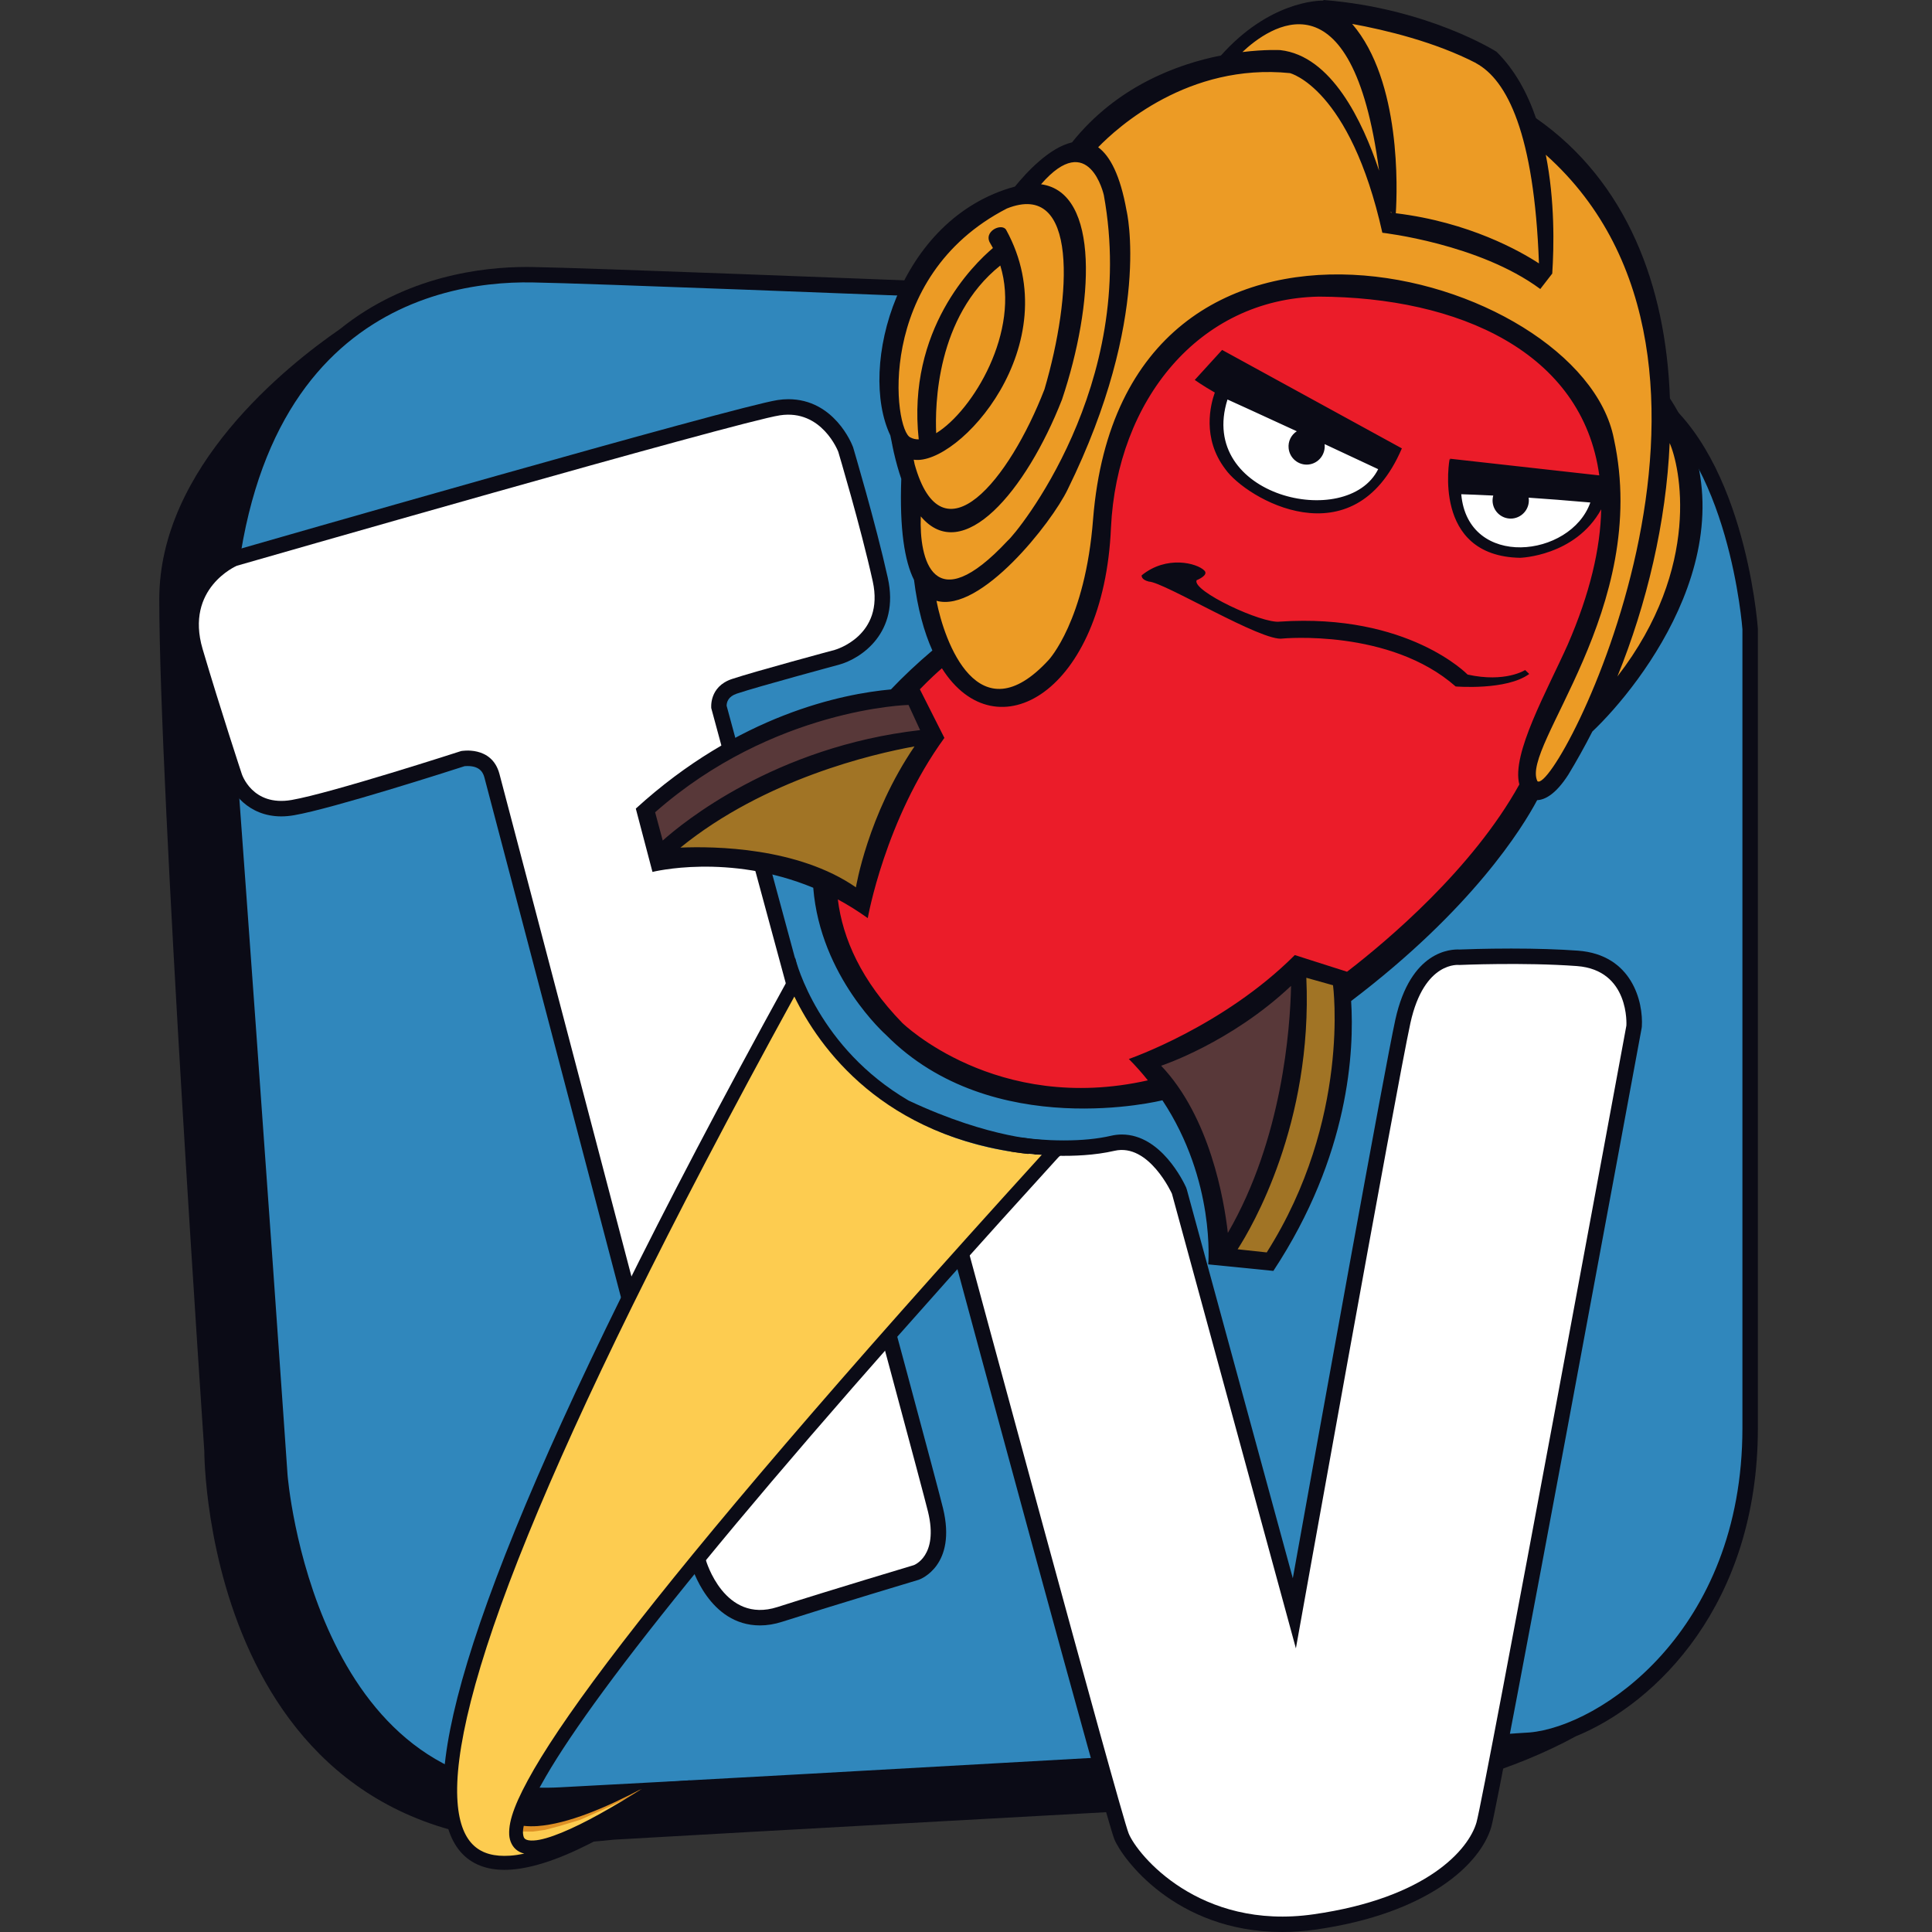 <?xml version="1.0" encoding="UTF-8" standalone="no"?><!DOCTYPE svg PUBLIC "-//W3C//DTD SVG 1.1//EN" "http://www.w3.org/Graphics/SVG/1.1/DTD/svg11.dtd"><svg width="100%" height="100%" viewBox="0 0 32 32" version="1.1" xmlns="http://www.w3.org/2000/svg" xmlns:xlink="http://www.w3.org/1999/xlink" xml:space="preserve" style="fill-rule:evenodd;clip-rule:evenodd;stroke-linejoin:round;stroke-miterlimit:1.414;"><rect x="0" y="0" width="32" height="32" fill="#333333" stroke="none"/><g><path d="M5.633,5.449c1.095,-0.883 2.37,-1.027 3.085,-1.027c0.036,0 0.071,0 0.106,0.001c0.838,0.011 6.193,0.222 6.42,0.231c0.436,0.032 10.487,0.801 12.03,1.745c1.602,0.981 1.832,3.882 1.841,4.005l0.001,0.019l0,13.228c0,2.92 -1.69,4.567 -3.012,5.106c-1.059,0.577 -2.272,0.901 -3.084,0.975c-1.087,0.099 -6.394,0.369 -12.858,0.739c-6.792,0.767 -6.778,-6.437 -6.778,-6.437c0,0 -0.746,-10.953 -0.746,-14.109c0,-2.181 2.101,-3.86 2.995,-4.476l0,0Zm21.4,22.096c0.835,-0.778 1.571,-2.066 1.571,-3.894l0,-13.218c-0.014,-0.169 -0.257,-2.777 -1.597,-3.597c-1.194,-0.732 -8.917,-1.455 -11.792,-1.672c-0.047,-0.002 -5.567,-0.219 -6.399,-0.23c-0.033,-0.001 -0.065,-0.001 -0.098,-0.001c-0.683,0 -1.588,0.13 -2.418,0.663l12.025,17.692l8.708,4.257Z" style="fill:#0b0b16;"/><path d="M15.234,4.909c0,0 -5.569,-0.219 -6.415,-0.231c-1.719,-0.032 -5.371,0.729 -4.937,7.421c0.525,7.161 0.881,12.333 0.881,12.333c0,0 0.426,5.385 4.504,5.172c4.077,-0.213 15.621,-0.871 16.069,-0.909c1.151,-0.1 3.524,-1.663 3.524,-5.044c0,-4.49 0,-13.228 0,-13.228c0,0 -0.211,-2.882 -1.719,-3.806c-1.509,-0.923 -11.907,-1.708 -11.907,-1.708l0,0Z" style="fill:#3087bc;fill-rule:nonzero;"/><path d="M16.269,20.581c1.023,3.79 2.555,9.414 2.662,9.691c0.077,0.189 0.826,1.216 2.306,1.216l0,0c0.157,0 0.32,-0.011 0.482,-0.035c1.731,-0.247 2.38,-0.957 2.491,-1.338c0.103,-0.357 1.817,-9.602 2.474,-13.158c0.005,-0.134 -0.015,-0.658 -0.585,-0.701c-0.303,-0.022 -0.662,-0.034 -1.067,-0.034c-0.476,0 -0.846,0.017 -0.849,0.017l-0.023,0.001l-0.022,-0.003c-0.031,0.001 -0.365,0.022 -0.527,0.762c-0.224,1.021 -1.878,10.255 -1.895,10.348l-0.498,0.023l-2.048,-7.51c-0.084,-0.174 -0.359,-0.617 -0.653,-0.55c-0.258,0.06 -0.559,0.09 -0.895,0.09c-0.192,0 -0.357,-0.01 -0.469,-0.019l-0.884,1.2l0,0Zm4.968,11.419l0,0c-1.775,0 -2.657,-1.232 -2.78,-1.537c-0.144,-0.356 -2.452,-8.895 -2.714,-9.868l-0.033,-0.119l1.207,-1.636l0.149,0.019c0.002,0 0.241,0.03 0.556,0.03c0.297,0 0.56,-0.026 0.78,-0.077c0.059,-0.014 0.12,-0.021 0.179,-0.021c0.65,0 1.023,0.786 1.064,0.875l0.013,0.038l1.755,6.437c0.452,-2.515 1.518,-8.426 1.698,-9.251c0.253,-1.152 0.927,-1.17 1.065,-1.163c0.078,-0.003 0.419,-0.016 0.856,-0.016c0.417,0 0.789,0.012 1.105,0.035c0.897,0.067 1.083,0.852 1.057,1.258l-0.004,0.029c-0.097,0.522 -2.359,12.777 -2.489,13.225c-0.18,0.619 -1.049,1.436 -2.909,1.702c-0.187,0.027 -0.374,0.04 -0.555,0.04l0,0Z" style="fill:#0b0b16;fill-rule:nonzero;"/><path d="M15.989,20.528c0,0 2.563,9.487 2.705,9.839c0.142,0.352 1.172,1.61 3.062,1.34c1.89,-0.27 2.572,-1.08 2.699,-1.521c0.128,-0.44 2.483,-13.199 2.483,-13.199c0,0 0.061,-0.92 -0.82,-0.986c-0.881,-0.065 -1.947,-0.018 -1.947,-0.018c0,0 -0.582,-0.076 -0.81,0.961c-0.227,1.038 -1.897,10.358 -1.897,10.358l-2.053,-7.53c0,0 -0.38,-0.843 -0.952,-0.711c-0.651,0.151 -1.426,0.051 -1.426,0.051l-1.044,1.416l0,0Z" style="fill:#fff;fill-rule:nonzero;"/><path d="M7.745,12.176c0.388,0 0.677,0.215 0.774,0.575c0.127,0.471 3.388,12.901 3.421,13.026c0,0 0.191,0.633 0.648,0.633c0.065,0 0.136,-0.012 0.21,-0.035c0.82,-0.263 2.084,-0.642 2.246,-0.691c0.075,-0.042 0.17,-0.208 0.078,-0.584c-0.176,-0.724 -3.553,-13.177 -3.587,-13.303l-0.007,-0.037c-0.024,-0.194 0.054,-0.602 0.514,-0.756c0.386,-0.129 1.665,-0.473 1.719,-0.487c0.096,-0.028 0.584,-0.205 0.444,-0.835c-0.186,-0.843 -0.525,-1.989 -0.562,-2.116c-0.026,-0.061 -0.231,-0.503 -0.686,-0.435c-0.537,0.082 -6.075,1.655 -8.946,2.481c-0.103,0.05 -0.624,0.341 -0.41,1.065c0.294,0.994 0.642,2.05 0.646,2.06c0.015,0.046 0.109,0.273 0.411,0.273c0.041,0 0.084,-0.004 0.13,-0.012c0.63,-0.109 2.749,-0.794 2.771,-0.801l0.03,-0.008c0.011,-0.002 0.072,-0.013 0.156,-0.013l0,0Zm4.843,14.746c-0.844,0 -1.13,-0.968 -1.142,-1.009c-0.034,-0.131 -3.295,-12.56 -3.421,-13.029c-0.016,-0.059 -0.053,-0.196 -0.28,-0.196c-0.021,0 -0.038,0.001 -0.049,0.002c-0.235,0.076 -2.182,0.701 -2.821,0.812c-0.074,0.013 -0.147,0.02 -0.217,0.02l0,0c-0.555,-0.001 -0.83,-0.411 -0.898,-0.628c-0.003,-0.007 -0.353,-1.071 -0.649,-2.072c-0.287,-0.97 0.339,-1.527 0.711,-1.686l0.03,-0.01c0.339,-0.098 8.323,-2.393 9.028,-2.5c0.059,-0.009 0.119,-0.014 0.177,-0.014c0.761,0 1.054,0.747 1.066,0.779l0.007,0.017c0.003,0.013 0.374,1.256 0.575,2.164c0.201,0.907 -0.442,1.337 -0.81,1.438c-0.014,0.004 -1.32,0.355 -1.692,0.479c-0.142,0.048 -0.167,0.14 -0.168,0.2c0.218,0.804 3.409,12.57 3.584,13.291c0.231,0.949 -0.373,1.176 -0.399,1.185c-0.026,0.008 -1.398,0.419 -2.266,0.697c-0.125,0.04 -0.248,0.06 -0.366,0.06l0,0Z" style="fill:#0b0b16;fill-rule:nonzero;"/><path d="M7.637,12.44c0,0 0.507,-0.098 0.635,0.377c0.128,0.476 3.42,13.025 3.42,13.025c0,0 0.303,1.058 1.184,0.776c0.881,-0.282 2.259,-0.694 2.259,-0.694c0,0 0.415,-0.148 0.236,-0.884c-0.18,-0.736 -3.59,-13.31 -3.59,-13.31c0,0 -0.042,-0.355 0.341,-0.483c0.384,-0.128 1.705,-0.483 1.705,-0.483c0,0 0.829,-0.228 0.628,-1.137c-0.201,-0.909 -0.571,-2.145 -0.571,-2.145c0,0 -0.27,-0.709 -0.966,-0.603c-0.696,0.105 -8.996,2.492 -8.996,2.492c0,0 -0.864,0.37 -0.566,1.379c0.298,1.008 0.648,2.067 0.648,2.067c0,0 0.171,0.547 0.827,0.433c0.656,-0.114 2.806,-0.81 2.806,-0.81l0,0Z" style="fill:#fff;fill-rule:nonzero;"/><path d="M24.065,8.063l0.053,0.402l0.189,0.312l0.144,0.145l0.368,0.192l0.55,0.028l0.557,-0.203l0.253,-0.193c0,0 0.166,-0.2 0.192,-0.213c0.025,-0.014 0.214,-0.301 0.214,-0.301l0.013,-0.136l-0.548,-0.119l-1.278,0.028l-0.707,0.058l0,0Z" style="fill:#fff;fill-rule:nonzero;"/><path d="M20.241,6.469l-0.096,0.439l0.079,0.461l0.122,0.294l0.198,0.242l0.431,0.313l0.741,0.148l0.517,-0.024l0.256,-0.108l0.261,-0.244l0.235,-0.362l-1.553,-0.906l-1.191,-0.253l0,0Z" style="fill:#fff;fill-rule:nonzero;"/><path d="M22.232,16.212l0.059,0.566l-0.058,0.762l-0.134,1.001l-0.756,1.841l-0.281,0.482l-0.748,-0.087l0.305,-0.613l0.488,-0.974l0.251,-1.115l0.082,-0.968l0.078,-1.106l0.714,0.211Z" style="fill:#a17425;fill-rule:nonzero;"/><path d="M19.008,17.483l0.797,-0.314l0.506,-0.275l0.702,-0.526l0.503,-0.385l-0.042,1.093l-0.109,0.887l-0.359,1.412l-0.407,0.947l-0.307,0.411l-0.239,-0.953l-0.48,-1.314l-0.56,-0.762l-0.005,-0.221l0,0Z" style="fill:#583839;fill-rule:nonzero;"/><path d="M15.126,11.497l0.282,0.642l-1.519,0.3l-1.258,0.59l-1.205,0.746l-0.501,0.363l-0.207,-0.775l1.287,-0.954l1.206,-0.526l1.213,-0.327l0.702,-0.059Z" style="fill:#583839;fill-rule:nonzero;"/><path d="M15.371,12.231l-0.582,1.303l-0.515,1.368l-1.169,-0.532l-2.115,-0.199l0.438,-0.46l1.068,-0.659l1.163,-0.52l1.233,-0.307l0.479,0.006Z" style="fill:#a17425;fill-rule:nonzero;"/><path d="M24.088,7.992l0.019,0.329l0.105,0.295l0.211,0.268l0.205,0.144l0.233,0.083l0.217,0.019l0.391,0.017l0.302,-0.123l0.293,-0.205l0.179,-0.193l0.161,-0.273l-0.018,-0.255l-0.482,-0.016l-1.223,-0.285l-0.593,0.195l0,0Zm-3.815,-1.627l-0.074,0.314l-0.081,0.34l0.054,0.275l0.162,0.356l0.262,0.287l0.245,0.198l0.295,0.126l0.238,0.058l0.221,0.06l0.603,-0.014l0.378,-0.189l0.201,-0.212l0.147,-0.255l-0.102,-0.105c0,0 -1.08,-0.74 -1.113,-0.736c-0.033,0.003 -1.436,-0.503 -1.436,-0.503l0,0Zm-4.665,4.47l0.279,0.355l0.442,0.348l0.636,-0.111l0.365,-0.28l0.711,-0.952l0.189,-0.92l0.064,-1.268l0.271,-0.862l0.337,-0.759l0.645,-0.748l0.678,-0.543l0.615,-0.196l1.08,-0.158l0.912,0.014l1.082,0.171l1.335,0.704l0.743,0.492l0.463,0.851l0.181,0.891l-0.026,1.209l-0.425,1.383l-0.71,1.698l-0.198,0.404l0.043,0.402l-0.143,0.421l-1.173,1.56l-1.579,1.263l-0.906,-0.277l-1.309,1.114l-1.208,0.5l0.249,0.391l-0.297,0.195l-1.799,0.003l-1.659,-0.549l-1.293,-1.136l-0.485,-1.166l-0.029,-0.589l0.554,0.259l0.553,-1.517l0.671,-1.233l-0.483,-0.837l0.624,-0.527l0,0Z" style="fill:#eb1c29;"/><path d="M15.025,8.198l0.173,1.199l0.109,0.591l0.305,0.919l0.357,0.53l0.544,0.106l0.384,-0.099l0.4,-0.17l0.315,-0.416l0.329,-0.51l0.102,-0.474l0.25,-1.14l0.106,-1.309l0.77,-1.496l0.555,-0.568c0,0 0.638,-0.322 0.683,-0.339c0.045,-0.016 0.601,-0.226 0.601,-0.226l1.066,-0.124l1.16,0.215l1.475,0.366l0.91,0.6l0.595,0.691l0.392,0.863l0.108,1.032l-0.154,1.06l-0.396,1.201l-0.617,1.074l-0.227,1.032l0.04,0.275l0.275,-0.029l0.385,-0.54l0.435,-0.822l0.834,-0.876l0.464,-0.884l0.305,-1.18l-0.092,-0.767l-0.116,-0.649l-0.374,-0.703l-0.009,-0.846l-0.19,-0.814l-0.289,-0.978l-0.707,-1.108l-0.904,-0.763l-0.255,-0.658l-0.524,-0.571l-0.641,-0.256l-1.257,-0.379l-0.986,-0.104l-0.414,0.136l-0.455,0.198l-0.458,0.373l-0.158,0.168l-0.77,0.278l-0.502,0.297l-0.495,0.365l-0.328,0.301l-0.169,0.158l-0.356,0.141l-0.351,0.303l-0.333,0.348l-0.435,0.174l-0.865,0.485l-0.471,0.699l-0.413,1.03l-0.012,0.557l0.024,0.554l0.24,0.949l0.032,0.53Z" style="fill:#ec9b25;fill-rule:nonzero;"/><path d="M26.521,8.436c-0.43,0.779 -1.345,0.803 -1.345,0.803c-1.467,-0.029 -1.166,-1.636 -1.166,-1.636l0.007,0.019l0.001,-0.024l2.471,0.276c-0.277,-2.046 -2.334,-2.953 -4.645,-2.961c-1.986,0.037 -3.344,1.723 -3.443,3.83c-0.118,2.717 -1.899,3.751 -2.8,2.326c-0.072,0.062 -0.204,0.181 -0.365,0.348l0.406,0.805c-0.984,1.354 -1.269,2.985 -1.269,2.985c-0.165,-0.118 -0.33,-0.221 -0.496,-0.31c0.081,0.655 0.391,1.349 1.067,2.045c0,0 1.553,1.518 4.068,0.952c-0.095,-0.12 -0.2,-0.238 -0.315,-0.354c0,0 1.566,-0.537 2.749,-1.721l0.865,0.276c0.675,-0.519 2.081,-1.706 2.854,-3.102c-0.134,-0.504 0.459,-1.55 0.802,-2.317c0.368,-0.847 0.541,-1.591 0.554,-2.24l0,0Zm-2.318,-0.25c0.109,1.245 1.813,1.055 2.138,0.137c-0.391,-0.035 -0.732,-0.06 -1.023,-0.08l0.003,0.015c0.017,0.164 -0.103,0.312 -0.268,0.33c-0.165,0.017 -0.312,-0.103 -0.33,-0.267c-0.004,-0.039 0,-0.077 0.01,-0.113c-0.235,-0.012 -0.411,-0.018 -0.53,-0.022l0,0Zm-8.692,1.765c0.128,0.669 0.69,2.252 1.859,0.979c0,0 0.606,-0.646 0.735,-2.333c0.502,-6.219 8.085,-4.127 8.626,-1.329c0.611,2.81 -1.554,5.104 -1.266,5.672c0.328,0.234 3.997,-6.929 0.138,-10.377c0.152,0.762 0.136,1.526 0.107,1.968l-0.198,0.256c-1.015,-0.752 -2.616,-0.932 -2.616,-0.932c-0.536,-2.401 -1.531,-2.644 -1.531,-2.644c-1.68,-0.17 -2.856,0.898 -3.176,1.228c0.196,0.144 0.365,0.461 0.47,1.048c0,0 0.429,1.764 -0.975,4.62c-0.265,0.552 -1.444,2.048 -2.173,1.844l0,0Zm-0.26,-1.398c-0.027,0.701 0.2,1.732 1.441,0.401c0.14,-0.113 2.164,-2.571 1.591,-5.722c0,0 -0.243,-1.1 -1.04,-0.18c0.979,0.134 0.877,1.986 0.347,3.566c-0.594,1.516 -1.646,2.759 -2.339,1.935l0,0Zm9.199,-7.507c-0.679,-0.351 -1.495,-0.548 -2.054,-0.65c0.815,0.948 0.747,2.758 0.723,3.136c1.214,0.147 2.062,0.629 2.371,0.831c-0.078,-2.153 -0.529,-3.039 -1.042,-3.316l0.002,-0.001l0,0Zm-1.399,2.478l-0.017,-0.021l0.005,0.02l0.012,0.001Zm-0.209,-0.697c-0.447,-3.381 -1.837,-2.368 -2.264,-1.965c0.379,-0.046 0.628,-0.032 0.628,-0.032c0.847,0.095 1.362,1.175 1.636,1.997Zm-7.336,4.348c0.606,-0.372 1.401,-1.688 1.062,-2.777c-1.062,0.849 -1.082,2.327 -1.062,2.777Zm-0.372,0.439l0.015,0.075c0.456,1.638 1.572,0.255 2.151,-1.241c0.457,-1.557 0.561,-3.465 -0.622,-2.995c-2.205,1.135 -1.871,3.688 -1.597,3.793c0.04,0.022 0.086,0.032 0.136,0.031c-0.197,-1.818 0.905,-2.895 1.229,-3.169c-0.013,-0.024 -0.026,-0.047 -0.04,-0.071c-0.134,-0.204 0.191,-0.353 0.26,-0.228c1.041,1.899 -0.794,3.916 -1.532,3.805l0,0Zm11.655,3.591c1.409,-1.823 1.033,-3.492 0.866,-3.866c-0.058,1.31 -0.376,2.656 -0.866,3.866Zm-5.405,5.124c-1.004,0.947 -2.152,1.323 -2.152,1.323c0.805,0.846 1.041,2.206 1.105,2.769c0.903,-1.557 1.032,-3.387 1.047,-4.092Zm-0.885,4.363l0.482,0.052c1.398,-2.205 1.098,-4.425 1.098,-4.425l-0.442,-0.124c0.107,2.42 -0.905,4.136 -1.138,4.497l0,0Zm-9.692,-6.25l-0.276,-1.049c1.704,-1.555 3.421,-1.901 4.226,-1.974c0.201,-0.212 0.429,-0.427 0.686,-0.645c-0.139,-0.309 -0.245,-0.697 -0.304,-1.168c-0.156,-0.311 -0.241,-0.841 -0.211,-1.675c-0.046,-0.133 -0.088,-0.282 -0.126,-0.449l-0.007,-0.034l-0.002,-0.009l-0.002,-0.009l-0.002,-0.009l-0.002,-0.008l-0.001,-0.009l-0.002,-0.009l-0.002,-0.008l-0.002,-0.01l-0.001,-0.01l-0.002,-0.008l-0.003,-0.011l-0.002,-0.014l-0.025,-0.121c-0.541,-1.136 0.124,-3.596 2.064,-4.123c0.189,-0.233 0.569,-0.645 0.945,-0.732c0.741,-0.926 1.737,-1.294 2.467,-1.439c0.798,-0.895 1.609,-0.91 1.693,-0.909l0.007,-0.01c1.737,0.138 2.864,0.857 2.864,0.857c0.303,0.299 0.512,0.685 0.654,1.1c1.503,1.048 2.153,2.771 2.218,4.641c1.485,2.274 -0.477,4.753 -1.285,5.519c-0.126,0.247 -0.259,0.485 -0.397,0.713c-0.214,0.334 -0.394,0.418 -0.517,0.423c-0.243,0.457 -1.073,1.804 -3.081,3.327c0.052,0.812 -0.025,2.554 -1.288,4.47l-1.079,-0.108c0,0 0.126,-1.381 -0.759,-2.718c0,0.001 -2.813,0.703 -4.577,-1.082c0,0 -1.089,-0.96 -1.206,-2.438c-1.404,-0.581 -2.663,-0.262 -2.663,-0.262l0,0Zm4.34,-2.079c-0.693,0.125 -2.48,0.541 -3.877,1.676c0.566,-0.024 1.947,-0.006 2.907,0.658c0,0 0.193,-1.193 0.97,-2.334Zm-4.17,1.559c0.32,-0.287 1.856,-1.555 4.263,-1.829l-0.192,-0.417c0,0 -2.239,0.052 -4.197,1.778l0.126,0.468Zm9.354,-7.305c-0.507,1.607 1.985,2.18 2.496,1.154c-0.314,-0.148 -0.613,-0.288 -0.887,-0.415c0.018,0.172 -0.102,0.32 -0.267,0.338c-0.164,0.017 -0.312,-0.103 -0.329,-0.268c-0.013,-0.116 0.043,-0.224 0.135,-0.283c-0.669,-0.309 -1.112,-0.51 -1.148,-0.526l0,0Zm2.885,0.817c-0.803,1.865 -2.577,0.824 -2.921,0.336c-0.39,-0.513 -0.245,-1.07 -0.174,-1.268c-0.212,-0.122 -0.332,-0.209 -0.332,-0.209l0.453,-0.497l2.978,1.631l-0.004,0.007l0,0Zm-4.306,2.095c0.412,-0.335 0.915,-0.203 1.038,-0.079c0.079,0.079 -0.128,0.16 -0.128,0.16c-0.084,0.177 1.093,0.726 1.378,0.686c2.127,-0.142 3.11,0.877 3.11,0.877c0.626,0.138 0.953,-0.075 0.953,-0.075l0.068,0.065c-0.377,0.277 -1.219,0.207 -1.219,0.207c-1.09,-0.961 -2.864,-0.794 -2.864,-0.794c-0.332,0.063 -1.965,-0.936 -2.217,-0.943c-0.136,-0.034 -0.119,-0.104 -0.119,-0.104l0,0Z" style="fill:#0b0b16;fill-rule:nonzero;"/><path d="M10.423,29.599l-0.586,0.271l-0.429,0.126l-0.515,0.136l-0.249,-0.063l-0.109,0.243" style="fill:#df9025;fill-rule:nonzero;"/><path d="M10.915,29.582l-0.789,0.508l-0.541,0.292l-0.417,0.144l-0.294,0.09l-0.192,-0.03l-0.087,-0.053l-0.05,-0.092l-0.01,-0.129l0.098,-0.092l1.22,-0.304l0.706,-0.269l0.202,-0.037l0.154,-0.028l0,0Z" style="fill:#df9025;fill-rule:nonzero;"/><path d="M13.104,16.324c0.449,0.978 1.614,2.69 4.292,2.816l-0.52,0.563l-0.843,0.945l-0.918,1.017l-1.081,1.228l-0.707,0.847l-1.212,1.416l-0.674,0.813l-0.74,0.894l-0.316,0.434l-0.476,0.631l-0.286,0.379l-0.524,0.797l-0.239,0.405l-0.194,0.418l-0.108,0.353l0.049,0.04l0.059,0.016l0.158,0.001l0.202,-0.028l0.231,-0.061l0.349,-0.105l0.391,-0.173l0.431,-0.205l0.409,-0.222l0.296,0.033l-0.378,0.265l-0.394,0.234l-0.83,0.45l-0.466,0.192l-0.56,0.139l-0.304,0.015l-0.287,-0.134l-0.265,-0.179l-0.151,-0.327l-0.04,-0.319l-0.009,-0.469l0.114,-0.778l0.232,-0.996l0.413,-1.177l0.528,-1.343l0.671,-1.547l0.878,-1.877l0.815,-1.614l1.822,-3.489l0.182,-0.298l0,0Z" style="fill:#fdcc50;"/><path d="M13.04,16.242c-0.077,-0.19 -0.108,-0.31 -0.109,-0.316l0.24,-0.059c0.019,0.08 0.387,1.488 1.877,2.361c1.375,0.646 2.253,0.654 2.253,0.654c0,0 0.128,0.117 0.054,0.138c-0.021,0.006 -0.141,-0.008 -0.309,-0.034l-0.014,0.127c-2.41,-0.273 -3.465,-1.764 -3.875,-2.607c-2.132,3.884 -3.539,6.78 -4.408,8.911c-0.915,2.242 -1.228,3.641 -1.171,4.428c0.026,0.371 0.131,0.597 0.274,0.727c0.143,0.13 0.34,0.181 0.595,0.164c0.075,-0.005 0.154,-0.017 0.237,-0.034c-0.039,-0.01 -0.076,-0.025 -0.11,-0.048c-0.085,-0.056 -0.134,-0.158 -0.14,-0.265c-0.013,-0.244 0.116,-0.573 0.411,-1.085c0.296,-0.51 0.768,-1.193 1.462,-2.095c1.352,-1.756 3.55,-4.343 6.944,-8.077l0.04,-0.061l0.389,-0.045l-0.153,0.146c-5.207,5.721 -7.628,8.776 -8.484,10.249c-0.14,0.239 -0.237,0.438 -0.298,0.595c0.046,0.002 0.095,0.002 0.148,-0.002c0.607,-0.039 1.042,-0.241 1.383,-0.441l1.151,-0.085c-0.454,0.335 -0.932,0.658 -1.461,0.945c-0.529,0.287 -1.051,0.501 -1.503,0.534l-0.003,0c-0.29,0.02 -0.56,-0.04 -0.762,-0.223c-0.203,-0.185 -0.321,-0.477 -0.349,-0.883c-0.059,-0.862 0.269,-2.274 1.188,-4.532c0.885,-2.172 2.321,-5.122 4.503,-9.087Zm-3.109,13.804c0.233,-0.129 0.477,-0.276 0.72,-0.43c-0.612,0.325 -1.244,0.591 -1.742,0.629c-0.081,0.006 -0.159,0.005 -0.234,-0.003c-0.012,0.054 -0.015,0.098 -0.012,0.131c0.007,0.061 0.02,0.075 0.039,0.089c0.02,0.014 0.067,0.028 0.144,0.022c0.225,-0.013 0.637,-0.189 1.085,-0.438l0,0Z" style="fill:#0b0b16;"/></g></svg>